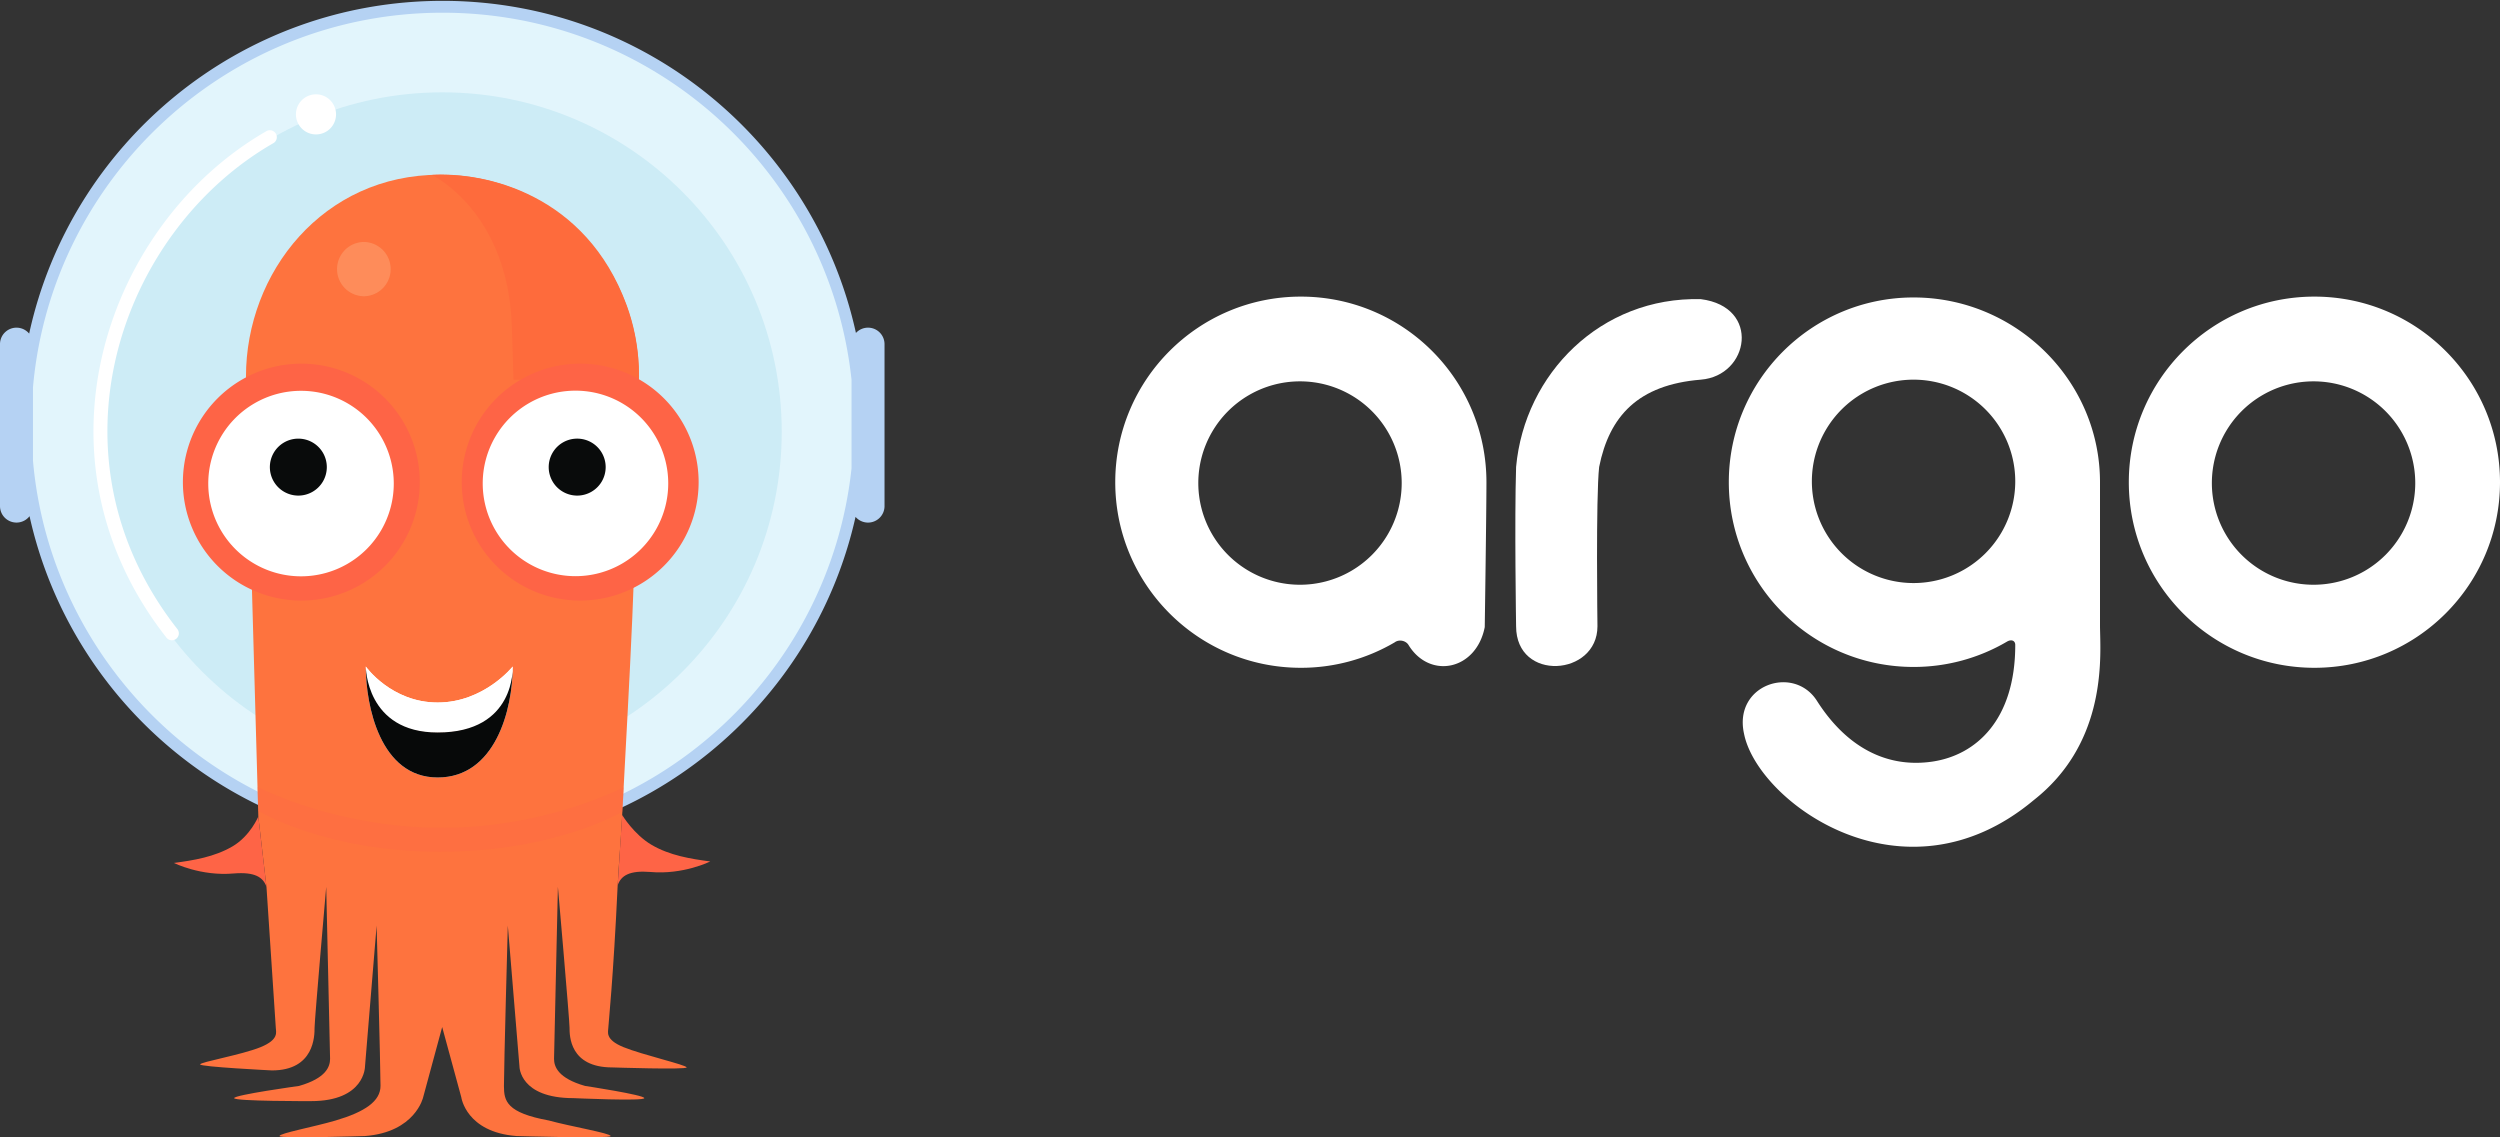 <svg xmlns="http://www.w3.org/2000/svg" xmlns:xlink="http://www.w3.org/1999/xlink" fill="none" viewBox="0 0 1475 671">
  <rect x="0" y="0" width="1475" height="671" fill="#333333" stroke="none"/>
  <path id="a" fill="#fff" d="M302.5 393.26c0 25.41-16.92 38.92-44.28 38.92s-42.4-16.01-42.4-38.92c0 0 15.04 21.23 42.4 21.23s44.27-21.23 44.27-21.23Z"/>
  <path fill="#fff" fill-rule="evenodd" d="M877 284.5c0 17.42-1 85.5-1 85.5-5 25.5-32.5 31-45 10.5-1.5-2.46-5.5-3.5-8.15-1.5a108.99 108.99 0 0 1-55.35 15C707.02 394 658 344.98 658 284.5c0-60.47 49.02-109.5 109.5-109.5S877 224.03 877 284.5Zm-50 .5a60 60 0 1 1-120 0 60 60 0 0 1 120 0Z" clip-rule="evenodd"/>
  <path fill="#fff" d="M894.5 369.5c0 33 48 29.5 48 0 0 0-1-76.5 1-94 6-30 23-48.5 60-51.5 28.67-2.32 35.5-43 0-47.5-59-1.5-104 44-109 99-1 31 0 94 0 94Z"/>
  <path fill="#fff" fill-rule="evenodd" d="M1239 284.5V369c0 1.31.04 2.88.08 4.7.49 19.55 1.66 66.26-39.08 98.3-77 64.5-163 1-171-39-6.5-29 29.32-41 43-19.5 17.5 27.5 41.29 39.75 68 35.86 26-3.8 49-24.71 49-68.86 0-2.5-2.23-3.5-4.9-1.93a108.5 108.5 0 0 1-55.1 14.93c-60.2 0-109-48.8-109-109s48.8-109 109-109 110 48.8 110 109ZM1129 344a60 60 0 1 0 0-120 60 60 0 0 0 0 120Zm236.5-169c60.48 0 109.5 49.03 109.5 109.5 0 60.48-49.02 109.5-109.5 109.5S1256 344.98 1256 284.5c0-60.47 49.02-109.5 109.5-109.5Zm59.5 110a60 60 0 1 1-120 0 60 60 0 0 1 120 0Z" clip-rule="evenodd"/>
  <path fill="#E2F5FC" d="M260.98 495.03c135.3 0 244.97-109.7 244.97-245.01C505.95 114.7 396.27 5 260.98 5 125.68 5 16 114.7 16 250.01c0 135.32 109.68 245.02 244.98 245.02Z"/>
  <path fill="#CDECF6" d="M260.98 455.02c110.59 0 200.24-89.67 200.24-200.27 0-110.61-89.65-200.27-200.24-200.27-110.6 0-200.24 89.66-200.24 200.27 0 110.6 89.65 200.27 200.24 200.27Z"/>
  <path fill="#fff" d="M186.09 79.31a11.83 11.83 0 1 0 0-23.65 11.83 11.83 0 0 0 0 23.65ZM98.08 376.05a4.1 4.1 0 1 0 6.45-5.05c-80-102.2-33.85-234.65 56.95-286.64a4.1 4.1 0 0 0-4.07-7.1C62.99 131.31 14.51 269.3 98.08 376.04Z"/>
  <path fill="#B5D2F3" fill-rule="evenodd" d="M17.43 304.54A9.73 9.73 0 0 1 0 298.59v-95.54a9.73 9.73 0 0 1 17.21-6.22C41.65 84.57 141.58.5 261.15.5 380.58.5 480.42 84.37 505 196.44a9.73 9.73 0 0 1 16.87 6.6v95.55a9.73 9.73 0 0 1-17.1 6.36C479.81 416.5 380.22 499.87 261.15 499.87c-119.22 0-218.91-83.57-243.72-195.33Zm2.03-32.62c10.99 123.85 115 220.95 241.69 220.95 125.2 0 228.25-94.83 241.26-216.6V224.1C489.41 102.34 386.35 7.5 261.15 7.5c-126.69 0-230.7 97.1-241.69 220.96v43.46Z" clip-rule="evenodd"/>
  <path fill="#FE733E" d="M153.75 617.82c11.25-4.58 8.97-9.15 8.97-11.44l-5.5-83.08-4.8-41.57-7.3-259.5c0-61.59 45.57-119.14 114.35-119.14 68.77 0 117.45 55.4 117.55 119.2-1.98 123.2-5.3 170.08-9.94 258.55-.57 12.09-2.13 30.4-2.66 41.57-2.58 55.36-5.51 82.48-5.51 83.97 0 2.29-2.29 6.86 8.96 11.44 11.25 4.58 37.24 10.51 37.24 11.96 0 1.45-43.91 0-43.91 0-25.17 0-25.17-18.82-25.17-23.4 0-4.58-6.87-83.13-6.87-83.13l-2.28 101.44c0 4.57 2.28 11.44 18.3 16.01 0 0 34.95 5.29 34.95 7.2 0 1.9-41.81 0-41.81 0-31.84 0-31.84-18.64-31.84-18.64l-6.87-83.13s-2.29 83.13-2.29 94.57c0 8.97 1.56 15.83 26.54 20.4 12.06 3.36 36.41 7.5 36.41 9.16 0 1.66-55.56 0-55.56 0-29.75-2.29-32.55-22.88-32.55-22.88l-11.28-41.42-11.22 41.42s-4.58 20.6-34.32 22.88c0 0-50.45 1.66-50.45 0s20.21-5.37 33.07-9.15c17.38-5.11 26.53-11.44 26.53-20.4 0-11.45-2.29-94.58-2.29-94.58l-6.86 83.13s0 20.4-31.84 20.4c0 0-45.36.15-45.36-1.76s38.3-7.2 38.3-7.2c16.02-4.57 18.3-11.44 18.3-16.01l-2.28-101.44s-6.87 78.55-6.87 83.13c0 4.58 0 25.17-25.16 25.17 0 0-42.34-2.1-42.34-3.54s24.41-5.61 35.66-10.19Z"/>
  <path fill="#FE6446" d="M152.41 481.73s-4.7 11.5-15.31 17.68c-10.61 6.2-22.92 8.2-34.5 9.73 0 0 15.93 7.97 35.39 6.2 12.19-.98 17.32 2.11 19.24 7.96l-4.82-41.57Zm214.67-.89s6.86 11.5 17.47 17.69c10.62 6.2 22.92 8.2 34.5 9.73 0 0-15.93 7.96-35.38 6.2-12.2-.99-17.33 2.1-19.25 7.95l2.66-41.57Z"/>
  <path fill="#FE6446" d="m367.2 478.9.9-14.4c-56.2 26.53-108.42 23.74-108.42 23.74s-52.54 2.19-107.72-23.86l.35 13.98s39.37 24.19 107.37 24.19c67.99 0 107.53-23.66 107.53-23.66Z" opacity=".3"/>
  <path fill="#FEA777" d="M214.48 174.8a16.02 16.02 0 1 0 0-32.04 16.02 16.02 0 0 0 0 32.03Z" opacity=".5"/>
  <path fill="#FE6B3C" d="M376.8 224s1.7-20.06-7.07-43.94c-24.05-65.55-83.15-78.74-114.99-76.88 0 0 45.16 21.32 47.25 89.6.96 30.26.96 31.21.96 31.21h73.86Z"/>
  <use xlink:href="#a"/>
  <use xlink:href="#a"/>
  <path fill="#fff" d="M302.5 393.26c0 25.41-10.24 65.46-44.28 65.46s-42.4-42.55-42.4-65.46c0 0 0 38.92 42.4 38.92 46.36 0 44.27-38.92 44.27-38.92Z"/>
  <path fill="#070909" d="M302.5 393.26c0 25.41-10.24 65.46-44.28 65.46s-42.4-42.55-42.4-65.46c0 0 0 38.92 42.4 38.92 46.36 0 44.27-38.92 44.27-38.92Z"/>
  <path fill="#FE6446" d="M177.79 354.33a69.88 69.88 0 0 0 69.88-69.89 69.88 69.88 0 1 0-139.76 0 69.88 69.88 0 0 0 69.88 69.9Z"/>
  <path fill="#fff" d="M177.6 340.03a54.72 54.72 0 1 0 0-109.45 54.72 54.72 0 0 0 0 109.45Z"/>
  <path fill="#090B0B" d="M176.02 292.4a16.8 16.8 0 1 0 0-33.6 16.8 16.8 0 0 0 0 33.6Z"/>
  <path fill="#FE6446" d="M342.31 354.33a69.88 69.88 0 0 0 69.88-69.89 69.88 69.88 0 1 0-139.76 0 69.88 69.88 0 0 0 69.88 69.9Z"/>
  <path fill="#fff" d="M339.54 339.94a54.72 54.72 0 1 0-.01-109.45 54.72 54.72 0 0 0 0 109.45Z"/>
  <path fill="#090B0B" d="M340.54 292.4a16.8 16.8 0 1 0 0-33.61 16.8 16.8 0 0 0 0 33.61Z"/>
</svg>